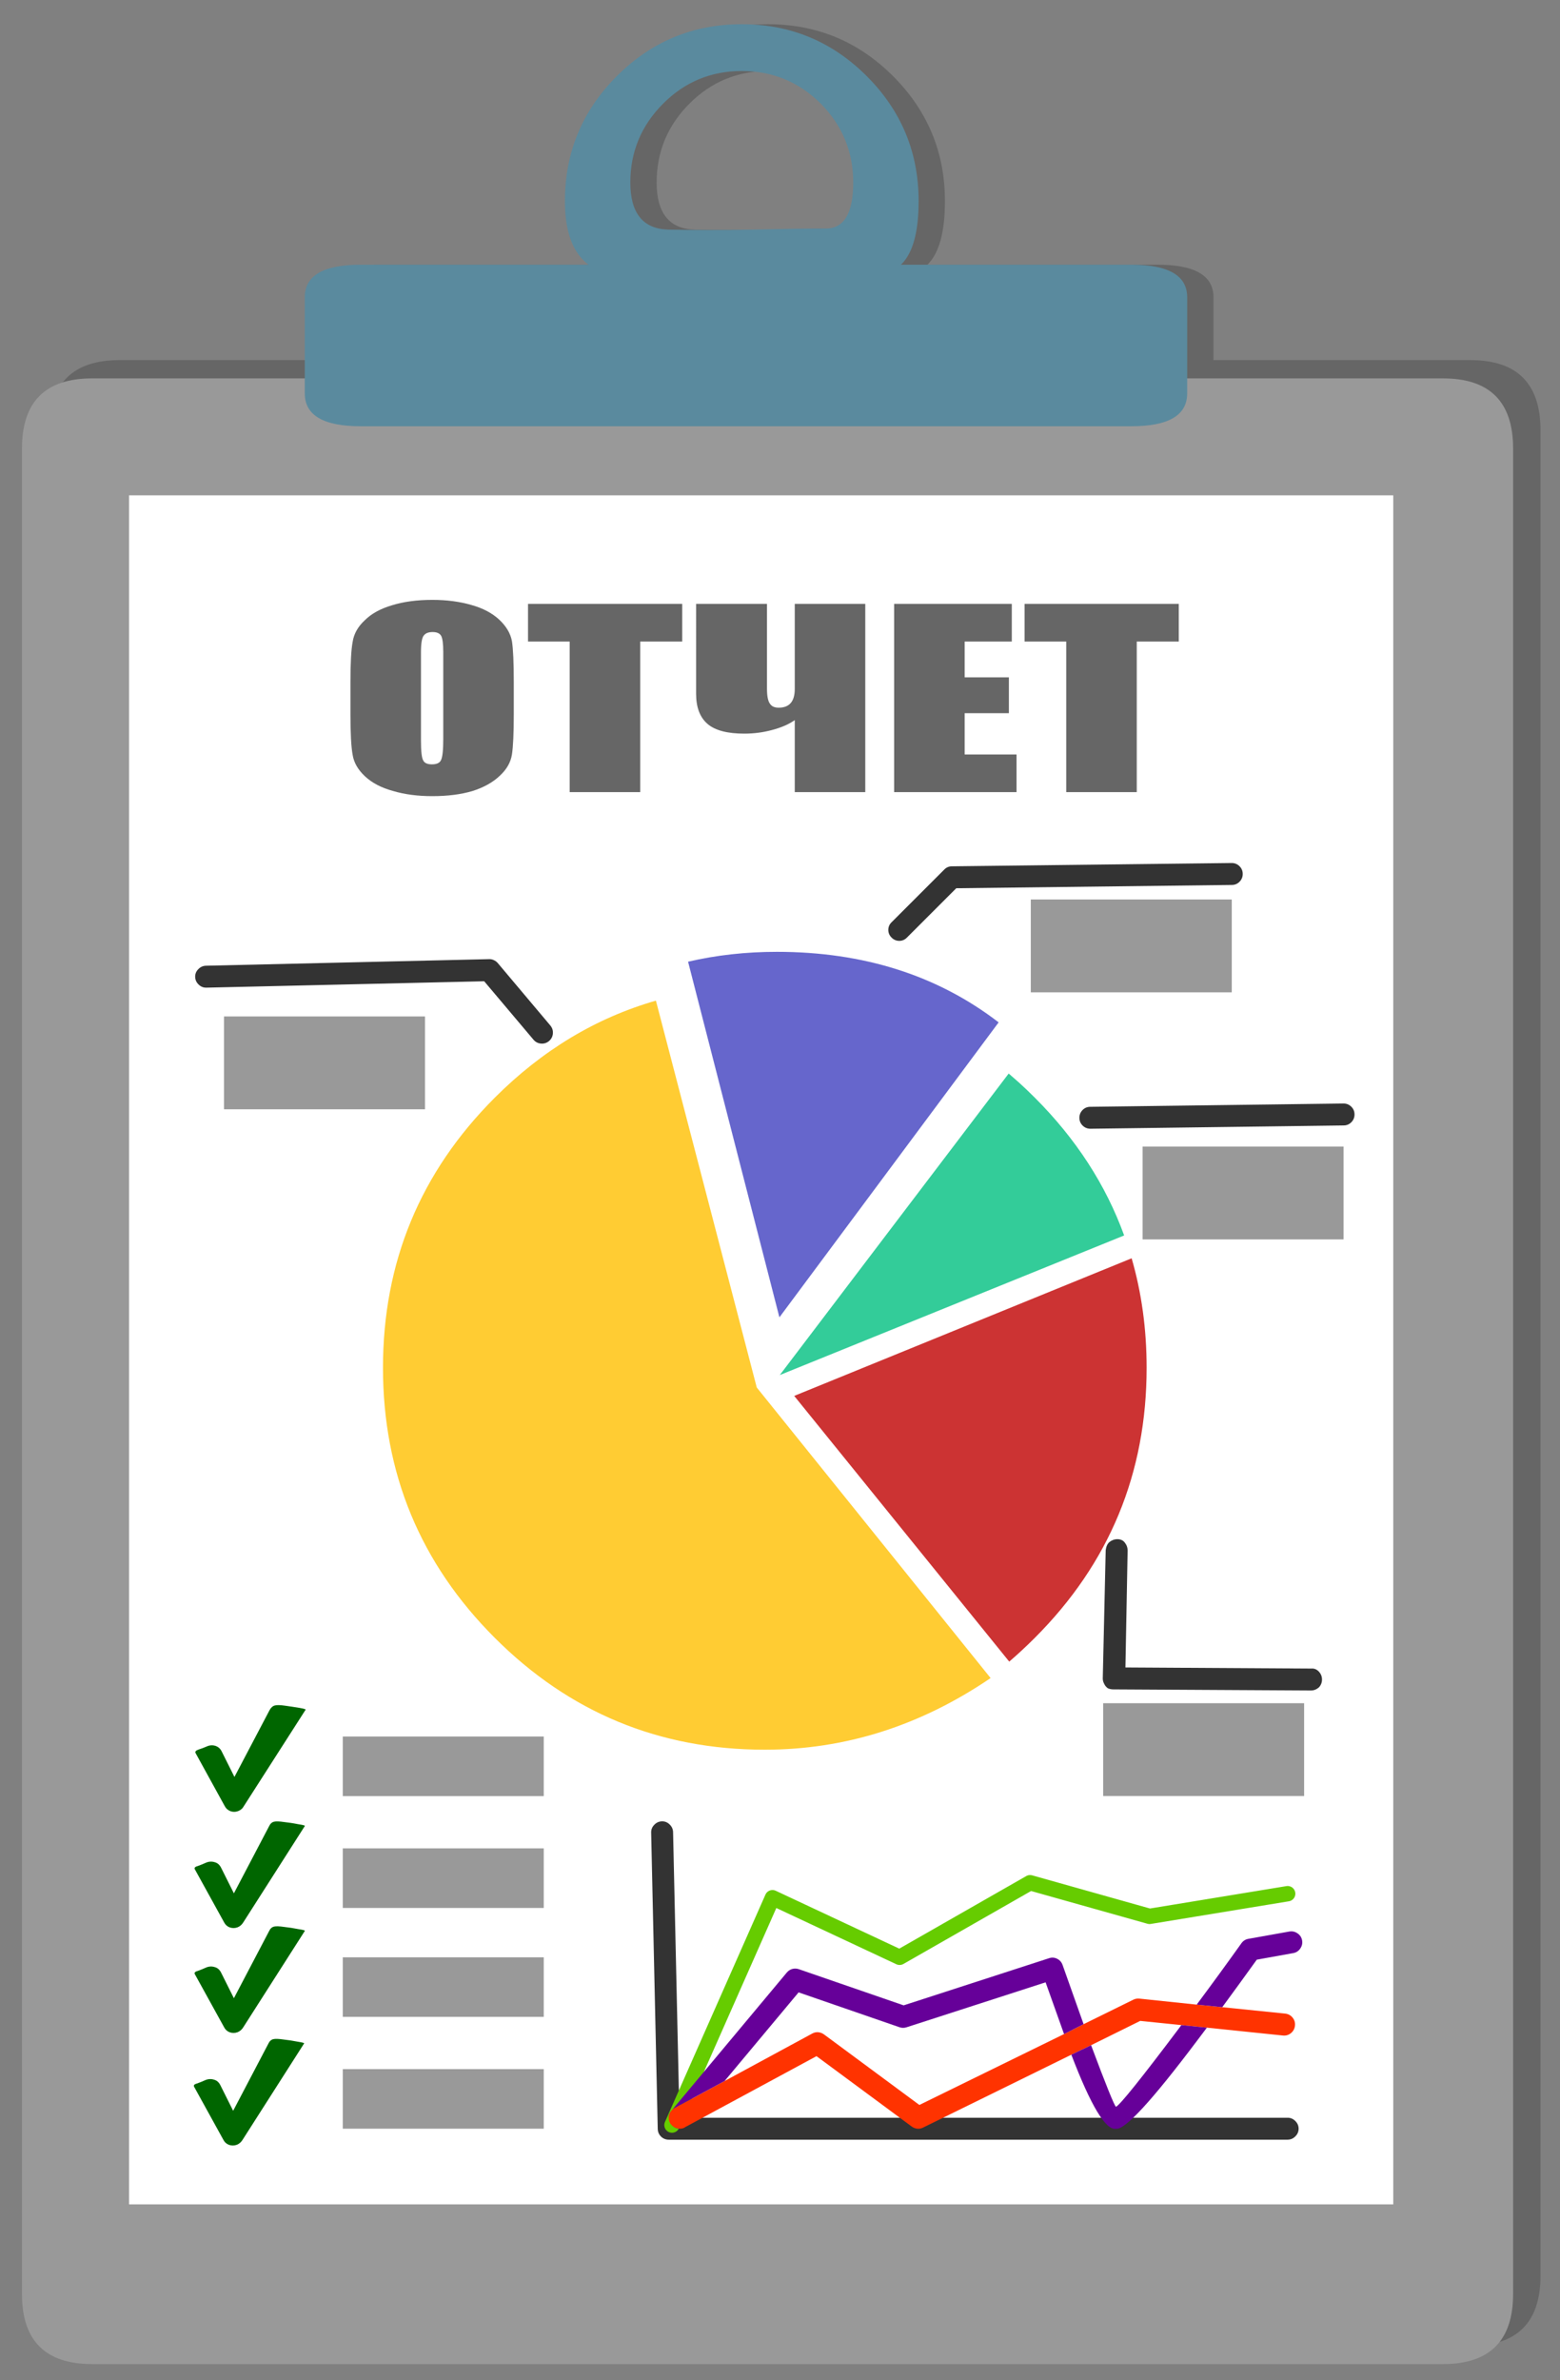 <?xml version="1.0" encoding="utf-8"?>
<!-- Generator: Adobe Illustrator 15.1.0, SVG Export Plug-In . SVG Version: 6.00 Build 0)  -->
<!DOCTYPE svg PUBLIC "-//W3C//DTD SVG 1.1//EN" "http://www.w3.org/Graphics/SVG/1.1/DTD/svg11.dtd">
<svg version="1.1" id="Layer_1" xmlns="http://www.w3.org/2000/svg" xmlns:xlink="http://www.w3.org/1999/xlink" x="0px" y="0px"
	 width="304.502px" height="464.455px" viewBox="0 0 304.502 464.455" enable-background="new 0 0 304.502 464.455"
	 xml:space="preserve">
<rect x="0" y="0" width="304.502" height="464.455" fill="#808080" stroke="none"/>
<g>
	<g id="Layer_4">
		<g>
			<path fill-rule="evenodd" clip-rule="evenodd" fill="#666666" d="M287.004,70.271c9.126,0,13.692,4.565,13.692,13.694v360.096
				c0,9.13-4.566,13.694-13.692,13.694H23.331c-9.128,0-13.693-4.564-13.693-13.694V83.965c0-9.129,4.564-13.694,13.693-13.694
				H287.004z"/>
			<g>
				<path fill-rule="evenodd" clip-rule="evenodd" fill="#666666" d="M165.331,20.204c-4.278-4.232-9.415-6.347-15.406-6.347
					c-5.989,0-11.102,2.115-15.333,6.347c-4.279,4.279-6.419,9.415-6.419,15.406c0,5.99,2.472,9.057,7.417,9.2
					c4.898,0.096,10.365,0.096,16.404,0c5.991-0.143,10.769-0.214,14.335-0.214c3.565,0,5.348-2.996,5.348-8.986
					C171.676,29.619,169.561,24.483,165.331,20.204z M225.953,51.657c7.274,0,10.912,2.115,10.912,6.347v18.757
					c0,4.279-3.638,6.418-10.912,6.418H75.539c-7.276,0-10.913-2.139-10.913-6.418V58.004c0-4.232,3.637-6.347,10.913-6.347h44.468
					c-3.067-2.319-4.6-6.456-4.6-12.41c0-9.509,3.375-17.64,10.127-24.392c6.752-6.751,14.883-10.127,24.391-10.127
					c9.51,0,17.641,3.376,24.394,10.127c6.75,6.752,10.127,14.883,10.127,24.392c0,6.054-1.143,10.191-3.424,12.41H225.953z"/>
			</g>
			<path fill-rule="evenodd" clip-rule="evenodd" fill="#999999" d="M281.655,73.837c9.127,0,13.693,4.564,13.693,13.693v360.097
				c0,9.13-4.566,13.694-13.693,13.694H17.982c-9.128,0-13.693-4.564-13.693-13.694V87.53c0-9.128,4.565-13.693,13.693-13.693
				H281.655z"/>
			<rect x="25.187" y="96.66" fill-rule="evenodd" clip-rule="evenodd" fill="#FFFFFF" width="246.768" height="333.494"/>
			<rect x="66.909" y="338.863" fill-rule="evenodd" clip-rule="evenodd" fill="#999999" width="39.227" height="11.626"/>
			<rect x="66.909" y="360.688" fill-rule="evenodd" clip-rule="evenodd" fill="#999999" width="39.227" height="11.625"/>
			<rect x="66.909" y="381.941" fill-rule="evenodd" clip-rule="evenodd" fill="#999999" width="39.227" height="11.626"/>
			<path fill-rule="evenodd" clip-rule="evenodd" fill="#333333" d="M40.27,192.728c-0.578,0.009-1.078-0.191-1.498-0.605
				c-0.433-0.408-0.659-0.908-0.677-1.498c-0.01-0.579,0.192-1.078,0.606-1.497c0.408-0.433,0.908-0.659,1.498-0.679l55.273-1.283
				c0.31-0.011,0.607,0.049,0.892,0.179c0.304,0.132,0.566,0.323,0.784,0.569l10.271,12.197c0.382,0.454,0.547,0.978,0.5,1.568
				c-0.048,0.59-0.298,1.077-0.75,1.463c-0.455,0.382-0.978,0.549-1.568,0.499c-0.588-0.048-1.075-0.299-1.462-0.75l-9.628-11.411
				L40.27,192.728z"/>
			<path fill-rule="evenodd" clip-rule="evenodd" fill="#333333" d="M240.395,168.407c0.594-0.006,1.106,0.195,1.532,0.606
				c0.424,0.412,0.638,0.911,0.644,1.499c0.009,0.594-0.195,1.104-0.607,1.532c-0.412,0.422-0.911,0.636-1.496,0.642l-53.813,0.643
				l-9.628,9.629c-0.412,0.423-0.911,0.636-1.496,0.642c-0.585-0.006-1.087-0.219-1.499-0.642c-0.424-0.413-0.635-0.912-0.641-1.498
				c0.006-0.586,0.217-1.085,0.641-1.498l10.271-10.27c0.401-0.417,0.889-0.63,1.46-0.643L240.395,168.407z"/>
			<path fill-rule="evenodd" clip-rule="evenodd" fill="#333333" d="M220.105,302.562l-0.429,22.822l36.304,0.214
				c0.568-0.047,1.069,0.166,1.496,0.643c0.381,0.428,0.57,0.927,0.57,1.497c0,0.571-0.189,1.07-0.57,1.498
				c-0.474,0.428-0.998,0.642-1.569,0.642l-38.585-0.214c-0.379,0-0.735-0.071-1.07-0.214c-0.331-0.237-0.568-0.523-0.713-0.856
				c-0.189-0.333-0.284-0.689-0.284-1.069l0.571-25.033c0.095-0.714,0.332-1.235,0.713-1.568c0.477-0.381,0.998-0.571,1.568-0.571
				c0.619,0,1.096,0.215,1.427,0.642C219.916,301.468,220.105,301.991,220.105,302.562z"/>
			<path fill-rule="evenodd" clip-rule="evenodd" fill="#333333" d="M263.752,215.943c0.424,0.412,0.635,0.911,0.641,1.497
				c0.009,0.595-0.192,1.104-0.604,1.534c-0.412,0.422-0.911,0.635-1.499,0.642l-49.426,0.643c-0.593,0.007-1.103-0.195-1.532-0.607
				c-0.42-0.412-0.635-0.911-0.641-1.498c-0.008-0.593,0.192-1.104,0.604-1.533c0.413-0.421,0.911-0.636,1.499-0.641l49.426-0.643
				C262.814,215.329,263.324,215.53,263.752,215.943z"/>
			<path fill-rule="evenodd" clip-rule="evenodd" fill="#333333" d="M127.102,357.585c-0.008-0.578,0.193-1.077,0.607-1.497
				c0.408-0.434,0.908-0.659,1.497-0.678c0.58-0.01,1.078,0.192,1.498,0.606c0.433,0.408,0.658,0.906,0.677,1.497l1.248,55.737
				h118.714c0.586,0.004,1.084,0.219,1.496,0.643c0.424,0.412,0.639,0.911,0.645,1.497c-0.006,0.585-0.221,1.085-0.645,1.497
				c-0.412,0.424-0.91,0.637-1.496,0.643H130.526c-0.579,0.001-1.079-0.2-1.497-0.605c-0.417-0.416-0.631-0.914-0.643-1.499
				L127.102,357.585z"/>
			<rect x="66.909" y="403.765" fill-rule="evenodd" clip-rule="evenodd" fill="#999999" width="39.227" height="11.626"/>
			<rect x="43.73" y="198.347" fill-rule="evenodd" clip-rule="evenodd" fill="#999999" width="39.226" height="18.117"/>
			<rect x="201.205" y="175.524" fill-rule="evenodd" clip-rule="evenodd" fill="#999999" width="39.227" height="18.117"/>
			<rect x="223.03" y="223.738" fill-rule="evenodd" clip-rule="evenodd" fill="#999999" width="39.227" height="18.115"/>
			<rect x="215.327" y="332.358" fill-rule="evenodd" clip-rule="evenodd" fill="#999999" width="39.227" height="18.115"/>
			<path fill-rule="evenodd" clip-rule="evenodd" fill="#CC3333" d="M196.996,324.243l-41.972-51.85l65.864-26.853
				c1.949,6.719,2.925,13.839,2.925,21.36c0,20.588-7.274,38.156-21.825,52.705C200.361,321.235,198.698,322.78,196.996,324.243z"/>
			<path fill-rule="evenodd" clip-rule="evenodd" fill="#FFCC33" d="M128.03,195.261l19.685,75.492l45.646,56.699
				c-13.71,9.319-28.402,13.979-44.076,13.979c-20.588,0-38.156-7.274-52.706-21.824c-14.549-14.549-21.823-32.117-21.823-52.705
				c0-20.587,7.274-38.157,21.823-52.705C105.841,204.933,116.325,198.62,128.03,195.261z"/>
			<path fill-rule="evenodd" clip-rule="evenodd" fill="#33CC99" d="M198.887,211.236c1.048,0.954,2.084,1.94,3.101,2.96
				c8.037,8.034,13.849,16.997,17.44,26.887l-67.221,27.244l44.682-58.839C197.558,210.06,198.224,210.642,198.887,211.236z"/>
			<path fill-rule="evenodd" clip-rule="evenodd" fill="#6666CC" d="M151.636,185.739c16.928,0,31.357,4.587,43.292,13.764
				l-42.792,57.557l-17.83-69.396C139.822,186.382,145.598,185.739,151.636,185.739z"/>
			<g>
				<path fill-rule="evenodd" clip-rule="evenodd" fill="#5A8A9E" d="M220.818,51.657c7.274,0,10.913,2.115,10.913,6.347v18.757
					c0,4.279-3.639,6.418-10.913,6.418H70.402c-7.274,0-10.911-2.139-10.911-6.418V58.004c0-4.232,3.637-6.347,10.911-6.347H220.818
					z"/>
				<path fill-rule="evenodd" clip-rule="evenodd" fill="#5A8A9E" d="M166.542,35.61c0-5.991-2.115-11.126-6.348-15.406
					c-4.279-4.232-9.413-6.347-15.404-6.347s-11.103,2.115-15.334,6.347c-4.279,4.279-6.419,9.415-6.419,15.406
					c0,5.99,2.473,9.057,7.417,9.2c4.898,0.096,10.365,0.096,16.404,0c5.991-0.143,10.769-0.214,14.335-0.214
					S166.542,41.6,166.542,35.61z M179.31,39.247c0.003,9.512-2.825,14.278-8.488,14.299c-5.669,0.016-13.276,0.123-22.822,0.321
					c-9.546,0.198-18.223,0.187-26.032-0.036c-7.802-0.217-11.701-5.079-11.696-14.585c0-9.509,3.376-17.64,10.128-24.392
					c6.752-6.751,14.882-10.127,24.392-10.127s17.639,3.376,24.391,10.127C175.934,21.607,179.31,29.738,179.31,39.247z"/>
			</g>
			
				<polyline fill-rule="evenodd" clip-rule="evenodd" fill="none" stroke="#66CC00" stroke-width="3" stroke-linecap="round" stroke-linejoin="round" stroke-miterlimit="3" points="
				131.168,414.678 150.782,370.315 175.599,381.941 201.063,367.392 224.384,373.954 251.343,369.531 			"/>
			<path fill-rule="evenodd" clip-rule="evenodd" fill="#FF3300" d="M233.583,391.177l4.992,0.5l12.267,1.248
				c0.597,0.063,1.084,0.324,1.463,0.784c0.373,0.461,0.526,0.983,0.465,1.568c-0.063,0.595-0.326,1.083-0.785,1.463
				c-0.463,0.372-0.983,0.525-1.568,0.464l-14.836-1.534l-4.992-0.498l-8.023-0.82l-9.592,4.743l-1.678,0.818h-0.036l-2.14,1.035
				l-28.954,14.228c-0.354,0.179-0.722,0.25-1.106,0.215c-0.403-0.043-0.774-0.186-1.105-0.428l-18.579-13.729L133.7,415.105
				l-0.035,0.036c-0.091,0.057-0.186,0.104-0.286,0.142c-0.172,0.052-0.351,0.088-0.534,0.107c-0.257,0.014-0.519-0.022-0.784-0.107
				c-0.286-0.085-0.536-0.216-0.75-0.393c-0.183-0.151-0.337-0.317-0.464-0.499c-0.022-0.049-0.046-0.096-0.07-0.142
				c-0.136-0.247-0.219-0.521-0.25-0.82c-0.014-0.257,0.022-0.519,0.107-0.784c0.085-0.287,0.216-0.537,0.392-0.75l0.144-0.142
				c0.135-0.153,0.302-0.284,0.498-0.394l9.772-5.277l17.116-9.271c0.358-0.196,0.738-0.28,1.142-0.25
				c0.419,0.035,0.799,0.179,1.141,0.428l18.615,13.766l28.241-13.836l1.713-0.855h-0.036l2.14-1.07l9.7-4.779
				c0.374-0.184,0.767-0.255,1.176-0.213L233.583,391.177z"/>
			<path fill-rule="evenodd" clip-rule="evenodd" fill="#660099" d="M211.51,394.993l-2.14,1.07h0.036l-1.713,0.855l-3.6-10.093
				l-27.138,8.773c-0.452,0.15-0.906,0.15-1.357,0l-19.718-6.812l-14.442,17.295l-9.772,5.277c-0.196,0.109-0.363,0.24-0.498,0.394
				l22.395-26.817c0.286-0.348,0.643-0.586,1.07-0.714c0.428-0.119,0.854-0.108,1.282,0.036l20.47,7.062l28.386-9.201
				c0.538-0.181,1.059-0.146,1.568,0.107c0.519,0.261,0.875,0.665,1.07,1.212L211.51,394.993z M230.588,395.172l4.992,0.498
				c-0.624,0.823-1.242,1.645-1.855,2.46c-8.898,11.832-14.2,17.585-15.902,17.261c-1.988,0.354-4.889-4.46-8.703-14.442l2.14-1.035
				h0.036l1.678-0.818c2.883,7.704,4.499,11.71,4.85,12.017c0.758-0.313,4.921-5.495,12.481-15.548
				C230.402,395.434,230.497,395.303,230.588,395.172z M238.576,391.677l-4.992-0.5c2.979-3.999,5.893-7.993,8.736-11.981
				c0.335-0.469,0.789-0.755,1.357-0.856l7.987-1.427c0.582-0.102,1.117,0.018,1.604,0.357c0.487,0.331,0.785,0.784,0.892,1.354
				c0.103,0.583-0.017,1.117-0.356,1.605c-0.332,0.487-0.783,0.784-1.357,0.892l-7.132,1.284
				C243.1,385.489,240.852,388.579,238.576,391.677z M131.025,411.896c-0.176,0.213-0.307,0.463-0.392,0.75
				c-0.085,0.266-0.121,0.527-0.107,0.784C130.477,412.853,130.643,412.342,131.025,411.896z M132.844,415.391
				c-0.577,0.05-1.088-0.117-1.534-0.5c0.214,0.177,0.464,0.308,0.75,0.393C132.326,415.368,132.587,415.404,132.844,415.391z"/>
			<g>
				<path fill-rule="evenodd" clip-rule="evenodd" fill="#006600" d="M58.421,333.265c0.949,0.16,1.353,0.291,1.212,0.394
					l-12.017,18.756c-0.256,0.479-0.637,0.813-1.141,0.999c-0.511,0.193-1.022,0.193-1.533,0c-0.498-0.202-0.867-0.546-1.106-1.033
					l-5.669-10.307c-0.12-0.28,0.082-0.506,0.605-0.678c0.524-0.164,1.059-0.366,1.605-0.605c0.552-0.248,1.11-0.284,1.676-0.107
					c0.55,0.187,0.954,0.543,1.213,1.07l2.496,4.992l6.847-13.017c0.278-0.515,0.624-0.824,1.033-0.928
					c0.396-0.106,1.05-0.096,1.961,0.036C56.524,332.966,57.463,333.107,58.421,333.265z"/>
			</g>
			<g>
				<path fill-rule="evenodd" clip-rule="evenodd" fill="#006600" d="M55.498,355.553c0.903,0.095,1.831,0.238,2.78,0.428
					c0.952,0.144,1.355,0.262,1.213,0.356l-11.982,18.758c-0.286,0.475-0.666,0.808-1.141,0.999c-0.522,0.189-1.046,0.189-1.568,0
					c-0.477-0.191-0.833-0.524-1.07-0.999l-5.706-10.342c-0.143-0.285,0.071-0.5,0.641-0.642c0.524-0.191,1.046-0.404,1.57-0.643
					c0.57-0.236,1.141-0.262,1.712-0.071c0.522,0.143,0.926,0.499,1.212,1.07l2.496,4.992l6.847-13.052
					c0.238-0.522,0.571-0.832,0.999-0.927C53.88,355.387,54.546,355.41,55.498,355.553z"/>
			</g>
			<g>
				<path fill-rule="evenodd" clip-rule="evenodd" fill="#006600" d="M55.498,376.021c0.903,0.096,1.831,0.237,2.78,0.429
					c0.952,0.142,1.355,0.261,1.213,0.356l-11.982,18.757c-0.286,0.476-0.666,0.808-1.141,0.998c-0.522,0.191-1.046,0.191-1.568,0
					c-0.477-0.19-0.833-0.522-1.07-0.998l-5.706-10.342c-0.143-0.285,0.071-0.499,0.641-0.643c0.524-0.189,1.046-0.403,1.57-0.641
					c0.57-0.238,1.141-0.262,1.712-0.072c0.522,0.144,0.926,0.5,1.212,1.07l2.496,4.992l6.847-13.051
					c0.238-0.524,0.571-0.833,0.999-0.928C53.88,375.855,54.546,375.879,55.498,376.021z"/>
			</g>
			<g>
				<path fill-rule="evenodd" clip-rule="evenodd" fill="#006600" d="M55.354,397.988c0.904,0.095,1.831,0.238,2.782,0.428
					c0.952,0.144,1.355,0.262,1.212,0.356L47.367,417.53c-0.285,0.475-0.666,0.808-1.141,0.999c-0.524,0.189-1.046,0.189-1.57,0
					c-0.475-0.191-0.832-0.524-1.07-0.999l-5.706-10.342c-0.142-0.285,0.071-0.5,0.642-0.642c0.522-0.191,1.046-0.404,1.568-0.643
					c0.571-0.236,1.142-0.262,1.712-0.071c0.524,0.143,0.928,0.499,1.213,1.07l2.496,4.992l6.847-13.052
					c0.237-0.522,0.57-0.832,0.999-0.927C53.738,397.822,54.404,397.847,55.354,397.988z"/>
			</g>
			<g>
				<path fill-rule="evenodd" clip-rule="evenodd" fill="#666666" d="M135.875,117.841h13.836v16.547c0,1.426,0.189,2.4,0.57,2.924
					c0.332,0.523,0.903,0.784,1.712,0.784c2.092,0,3.138-1.212,3.138-3.637v-16.618h13.766v36.73h-13.766v-14.049
					c-1.141,0.808-2.614,1.45-4.421,1.925c-1.76,0.477-3.566,0.713-5.422,0.713c-3.28,0-5.656-0.619-7.132-1.854
					c-1.521-1.283-2.281-3.257-2.281-5.919V117.841z M133.165,125.188h-8.202v29.383h-13.764v-29.383h-8.131v-7.347h30.097V125.188z
					 M99.929,147.226c-0.237,1.521-1.022,2.9-2.353,4.137c-1.332,1.284-3.115,2.283-5.349,2.996
					c-2.236,0.664-4.85,0.998-7.845,0.998c-2.853,0-5.397-0.334-7.632-0.998c-2.282-0.619-4.112-1.57-5.491-2.854
					s-2.187-2.687-2.425-4.207c-0.286-1.522-0.428-4.16-0.428-7.917v-6.277c0-3.708,0.142-6.323,0.428-7.845
					c0.238-1.568,1.022-2.971,2.354-4.208c1.283-1.283,3.042-2.258,5.277-2.924c2.283-0.713,4.921-1.07,7.917-1.07
					c2.804,0,5.349,0.333,7.631,0.999c2.234,0.619,4.041,1.569,5.42,2.853s2.211,2.686,2.496,4.208
					c0.238,1.521,0.357,4.183,0.357,7.987v6.277C100.286,143.042,100.167,145.656,99.929,147.226z M82.17,127.256v17.188
					c0,2.14,0.144,3.446,0.429,3.923c0.237,0.523,0.808,0.784,1.711,0.784c0.951,0,1.546-0.285,1.783-0.855
					c0.286-0.571,0.429-1.949,0.429-4.137v-16.902c0-1.665-0.144-2.734-0.429-3.209c-0.284-0.475-0.832-0.713-1.639-0.713
					c-0.761,0-1.308,0.191-1.641,0.569C82.385,124.285,82.17,125.402,82.17,127.256z M208.123,125.188h-8.13v-7.347h30.097v7.347
					h-8.201v29.383h-13.766V125.188z M197.497,125.188h-9.202v6.99h8.631v6.989h-8.631v8.059h10.127v7.346H174.53v-36.73h22.967
					V125.188z"/>
			</g>
		</g>
	</g>
</g>
</svg>
